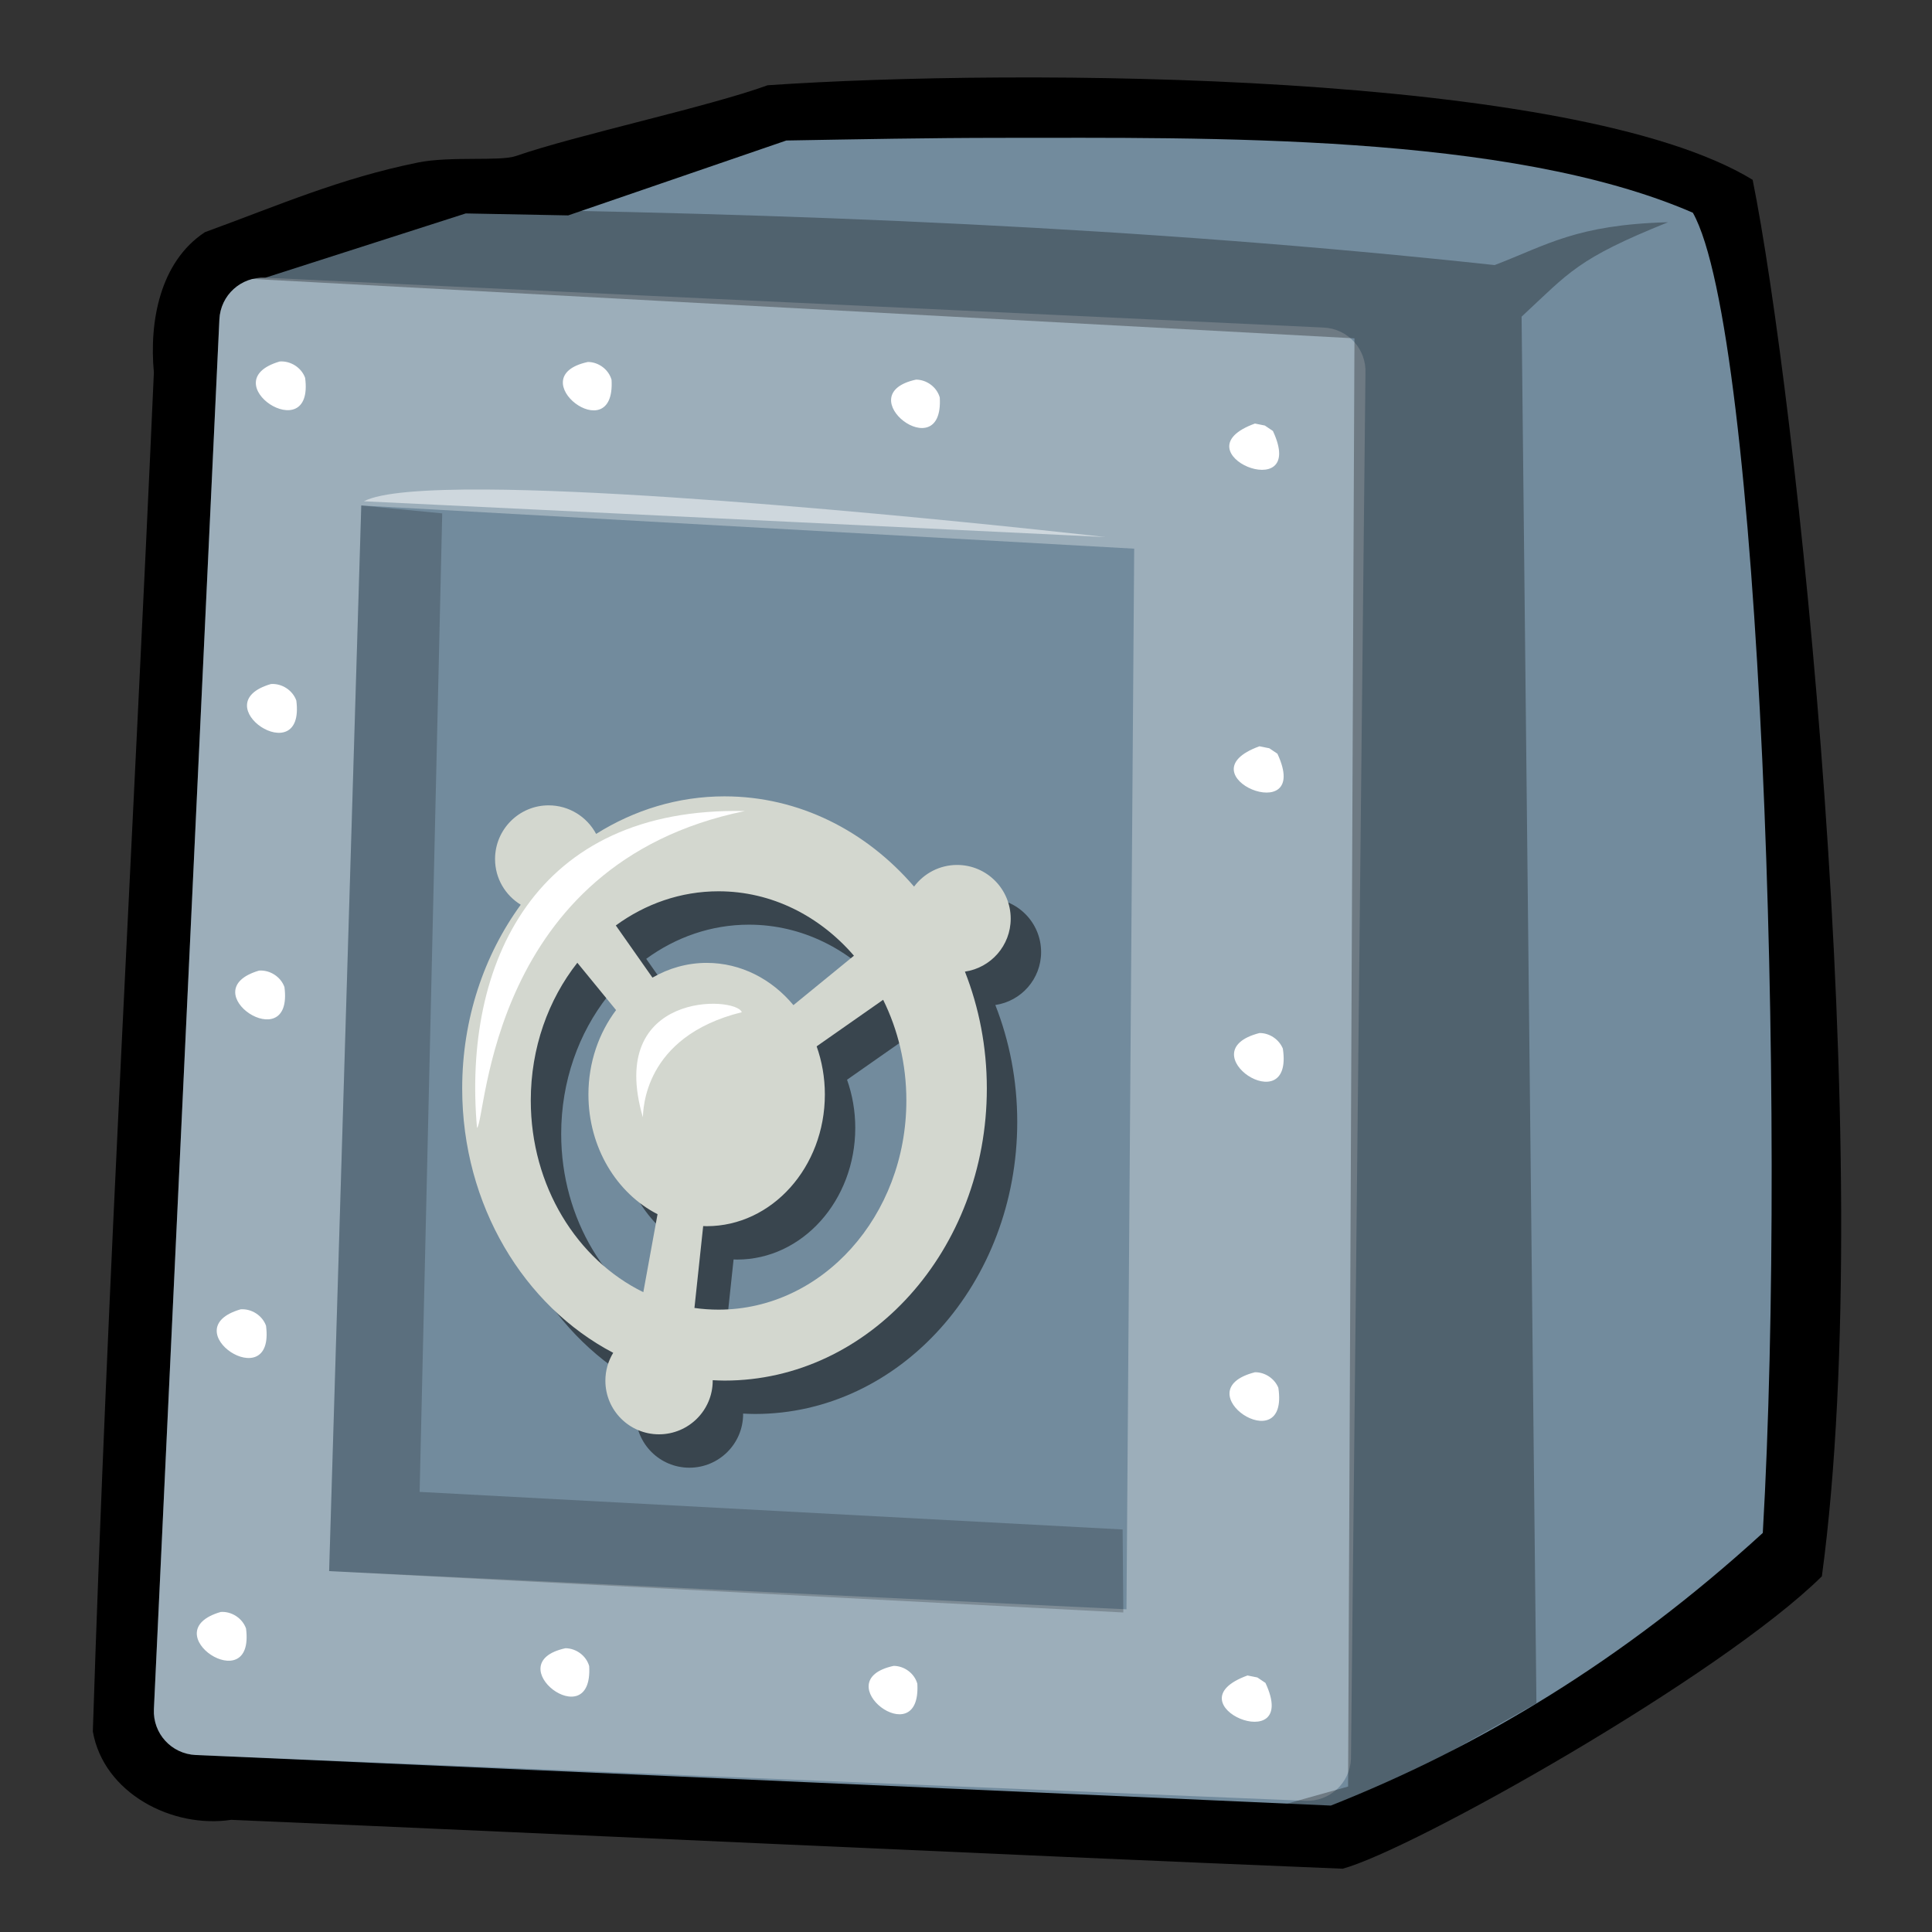<?xml version="1.0"?>
<svg width="400" height="400" xmlns="http://www.w3.org/2000/svg" xmlns:svg="http://www.w3.org/2000/svg">
 <rect width="100%" height="100%" fill="#333333" stroke="none"/>
 <defs>
  <radialGradient r="264.286" id="radialGradient4095" gradientUnits="userSpaceOnUse" gradientTransform="matrix(.766,3.811242e-2,-1.245464e-2,.277,-74.157,1409.741)" cy="1926.648" cx="-418.571">
   <stop offset="0"/>
   <stop stop-opacity="0" offset="1"/>
  </radialGradient>
 </defs>
 <g>
  <title>Layer 1</title>
  <g id="svg_1" transform="matrix(0.864,0,0,0.864,576.372,-842.405) ">
   <path id="svg_2" opacity="0.474" fill-rule="evenodd" fill="url(#radialGradient4095)" d="m-37.241,1329.939a335.931,110.193 0 1 1 -671.862,28.689a335.931,110.193 0 1 1 671.862,-28.689z"/>
   <path id="svg_3" fill-rule="evenodd" d="m-483.152,995.436c-14.039,5.135 -46.206,12.029 -60.331,16.961c-3.8,1.327 -15.655,-0.034 -23.483,1.558c-18.718,3.808 -33.123,10.148 -51.045,16.695c-10.803,7.148 -13.347,21.466 -12.212,33.605c-4.806,108.554 -11.137,217.059 -14.628,325.66c2.59,14.805 19.054,23.314 33.157,21.174c88.783,3.809 177.548,8.074 266.338,11.714c16.911,-4.589 90.559,-46.123 114.833,-70.066c13.738,-101.7 -6.512,-284.833 -16.589,-334.646c-42.734,-26.095 -175.929,-26.766 -236.04,-22.654z"/>
   <path id="svg_4" fill-rule="evenodd" fill="#728b9d" d="m-427.173,1008.04c-17.134,-0.002 -34.142,0.338 -51.496,0.634l-52.271,17.948l-24.55,-0.47l-48.043,15.411c-5.812,-0.274 -10.721,4.173 -10.995,9.985l-15.693,333.033c-0.274,5.812 4.196,10.697 10.008,10.971l272.023,12.122c35.276,-13.969 69.875,-34.576 103.509,-65.333c5.872,-101.43 -0.637,-287.709 -16.761,-316.36c-44.217,-19.193 -116.62,-17.936 -165.731,-17.942z"/>
   <path id="svg_5" opacity="0.3" fill-rule="evenodd" fill="#fff" d="m-603.536,1041.55l253.647,11.95c5.812,0.274 10.27,5.173 9.996,10.985l-3.47,332.039c-0.274,5.812 -5.173,10.27 -10.985,9.996l-265.868,-10.958c-5.812,-0.274 -10.27,-5.173 -9.996,-10.985l15.691,-333.032c0.274,-5.812 5.173,-10.27 10.985,-9.996z"/>
   <path id="svg_6" fill-rule="evenodd" fill="#fff" d="m-600.056,1061.627c-16.595,4.821 8.327,21.222 6.081,3.936c-0.882,-2.471 -3.481,-4.12 -6.081,-3.936zm73.838,0.117c-16.621,3.583 6.658,21.407 5.667,4.284c-0.688,-2.484 -3.11,-4.272 -5.667,-4.284zm78.63,4.229c-16.59,3.609 6.696,21.395 5.687,4.284c-0.698,-2.485 -3.126,-4.27 -5.687,-4.284zm81.214,10.525c-19.012,6.88 12.87,20.126 4.302,1.783l-1.934,-1.304l-2.368,-0.478zm-235.797,62.42c-16.594,4.822 8.303,21.259 6.081,3.955c-0.881,-2.473 -3.474,-4.141 -6.081,-3.955zm236.877,14.918c-19.012,6.88 12.87,20.126 4.302,1.783l-1.934,-1.304l-2.368,-0.478zm-239.72,53.751c-16.554,4.864 8.321,21.238 6.081,3.955c-0.88,-2.473 -3.474,-4.141 -6.081,-3.955zm239.72,14.965c-17.416,4.469 8.271,21.531 5.606,3.736c-0.905,-2.212 -3.205,-3.772 -5.606,-3.736zm-244.137,66.203c-16.595,4.821 8.327,21.222 6.081,3.936c-0.882,-2.471 -3.481,-4.12 -6.081,-3.936zm243.056,15.082c-17.414,4.447 8.276,21.503 5.606,3.717c-0.907,-2.21 -3.211,-3.752 -5.606,-3.717zm-247.825,57.44c-16.588,4.811 8.291,21.261 6.057,3.955c-0.878,-2.463 -3.458,-4.135 -6.057,-3.955zm82.601,8.692c-16.589,3.615 6.677,21.395 5.687,4.284c-0.698,-2.485 -3.126,-4.27 -5.687,-4.284zm78.654,4.229c-16.621,3.583 6.658,21.407 5.667,4.284c-0.688,-2.484 -3.11,-4.272 -5.667,-4.284zm84.785,2.302c-19.012,6.88 12.87,20.126 4.302,1.782l-1.934,-1.304l-2.368,-0.478z"/>
   <path id="svg_7" fill-rule="evenodd" fill="#728b9d" d="m-580.524,1096.132l-7.702,255.356l191.065,9.155l1.849,-254.157l-185.212,-10.354z"/>
   <path id="svg_8" opacity="0.5" d="m-486.182,1173.834c-11.189,-0 -21.674,3.285 -30.781,9c-2.161,-4.062 -6.455,-6.844 -11.375,-6.844c-7.097,0 -12.844,5.778 -12.844,12.875c0,4.642 2.465,8.677 6.156,10.938c-8.766,12.032 -14.031,27.344 -14.031,44.031c-0,28 14.836,52.152 36.188,63.344c-1.193,1.95 -1.875,4.236 -1.875,6.688c0,7.097 5.747,12.844 12.844,12.844s12.875,-5.747 12.875,-12.844c0,-0.042 0,-0.083 0,-0.125c0.948,0.047 1.886,0.094 2.844,0.094c34.697,-0 62.844,-31.36 62.844,-70c0,-9.962 -1.878,-19.419 -5.25,-28c6.207,-0.911 10.969,-6.229 10.969,-12.688c0,-7.097 -5.747,-12.875 -12.844,-12.875c-4.217,0 -7.968,2.048 -10.312,5.188c-11.442,-13.32 -27.557,-21.625 -45.406,-21.625zm-1.438,22.75c12.749,-0 24.247,5.938 32.438,15.437l-14.5,11.844c-5.175,-6.22 -12.573,-10.125 -20.781,-10.125c-4.686,0 -9.106,1.285 -13,3.531l-8.781,-12.5c7.078,-5.17 15.536,-8.187 24.625,-8.187zm-33.844,17.125l9.281,11.344c-4.115,5.476 -6.625,12.525 -6.625,20.219c0,12.732 6.802,23.706 16.562,28.688l-3.406,18.687c-15.868,-7.751 -26.969,-25.417 -26.969,-45.937c-0,-12.64 4.215,-24.179 11.156,-33zm73.281,8.875c3.542,7.161 5.562,15.378 5.562,24.125c-0,27.663 -20.16,50.125 -45,50.125c-1.962,-0 -3.885,-0.135 -5.781,-0.406l2.094,-19.625c0.279,0.009 0.563,0.031 0.844,0.031c15.635,0 28.312,-14.151 28.312,-31.563c0,-4.075 -0.703,-7.954 -1.969,-11.531l15.938,-11.156z"/>
   <path id="svg_9" fill="#d3d7cf" d="m-493.468,1165.834c-11.189,-0 -21.674,3.285 -30.781,9c-2.161,-4.062 -6.455,-6.844 -11.375,-6.844c-7.097,0 -12.844,5.778 -12.844,12.875c0,4.642 2.465,8.677 6.156,10.938c-8.766,12.032 -14.031,27.344 -14.031,44.031c-0,28 14.836,52.152 36.188,63.344c-1.193,1.95 -1.875,4.236 -1.875,6.688c0,7.097 5.747,12.844 12.844,12.844s12.875,-5.747 12.875,-12.844c0,-0.042 0,-0.083 0,-0.125c0.948,0.047 1.886,0.094 2.844,0.094c34.697,-0 62.844,-31.36 62.844,-70c0,-9.962 -1.878,-19.419 -5.25,-28c6.207,-0.911 10.969,-6.229 10.969,-12.688c0,-7.097 -5.747,-12.875 -12.844,-12.875c-4.217,0 -7.968,2.048 -10.312,5.188c-11.442,-13.32 -27.557,-21.625 -45.406,-21.625zm-1.438,22.75c12.749,-0 24.247,5.938 32.438,15.437l-14.5,11.844c-5.175,-6.22 -12.573,-10.125 -20.781,-10.125c-4.686,0 -9.106,1.285 -13,3.531l-8.781,-12.5c7.078,-5.17 15.536,-8.187 24.625,-8.187zm-33.844,17.125l9.281,11.344c-4.115,5.476 -6.625,12.525 -6.625,20.219c0,12.732 6.802,23.706 16.562,28.688l-3.406,18.687c-15.868,-7.751 -26.969,-25.417 -26.969,-45.937c-0,-12.64 4.215,-24.179 11.156,-33zm73.281,8.875c3.542,7.161 5.562,15.378 5.562,24.125c-0,27.663 -20.16,50.125 -45,50.125c-1.962,-0 -3.885,-0.135 -5.781,-0.406l2.094,-19.625c0.279,0.009 0.563,0.031 0.844,0.031c15.635,0 28.312,-14.151 28.312,-31.563c0,-4.075 -0.703,-7.954 -1.969,-11.531l15.938,-11.156z"/>
   <path id="svg_10" opacity="0.2" fill-rule="evenodd" d="m-580.524,1096.132l-7.702,255.356l190.306,9.914l-0.164,-19.889l-168.458,-9.007l5.413,-234.478l-19.395,-1.896z"/>
   <path id="svg_11" fill-rule="evenodd" fill="#fff" d="m-488.623,1169.36c-50.416,-1.131 -67.661,36.643 -64.169,75.94c2.328,-2.133 2.726,-63.362 64.169,-75.94z"/>
   <path id="svg_12" opacity="0.5" fill-rule="evenodd" fill="#fff" d="m-550.792,1092.308c-14.362,-0.074 -25.114,0.705 -29.108,2.819l177.723,8.575c0,0 -97.323,-11.128 -148.615,-11.394z"/>
   <path id="svg_13" opacity="0.3" fill-rule="evenodd" d="m-565.803,1024.931l-44.801,16.703l268.076,14.448l-1.527,347.035l-18.982,5.309l15.2,2.279l48.912,-27.557l-3.554,-332.262c11.519,-10.674 13.248,-13.82 35.095,-22.626c-22.002,0.593 -29.051,5.487 -41.551,10.267c-84.179,-9.094 -167.702,-12.481 -256.867,-13.596z"/>
   <path id="svg_14" fill-rule="evenodd" fill="#fff" d="m-489.34,1217.558c-1.416,-3.919 -32.543,-5.124 -23.711,25.174c0.14,-1.529 -0.031,-19.299 23.711,-25.174z"/>
  </g>
 </g>
</svg>